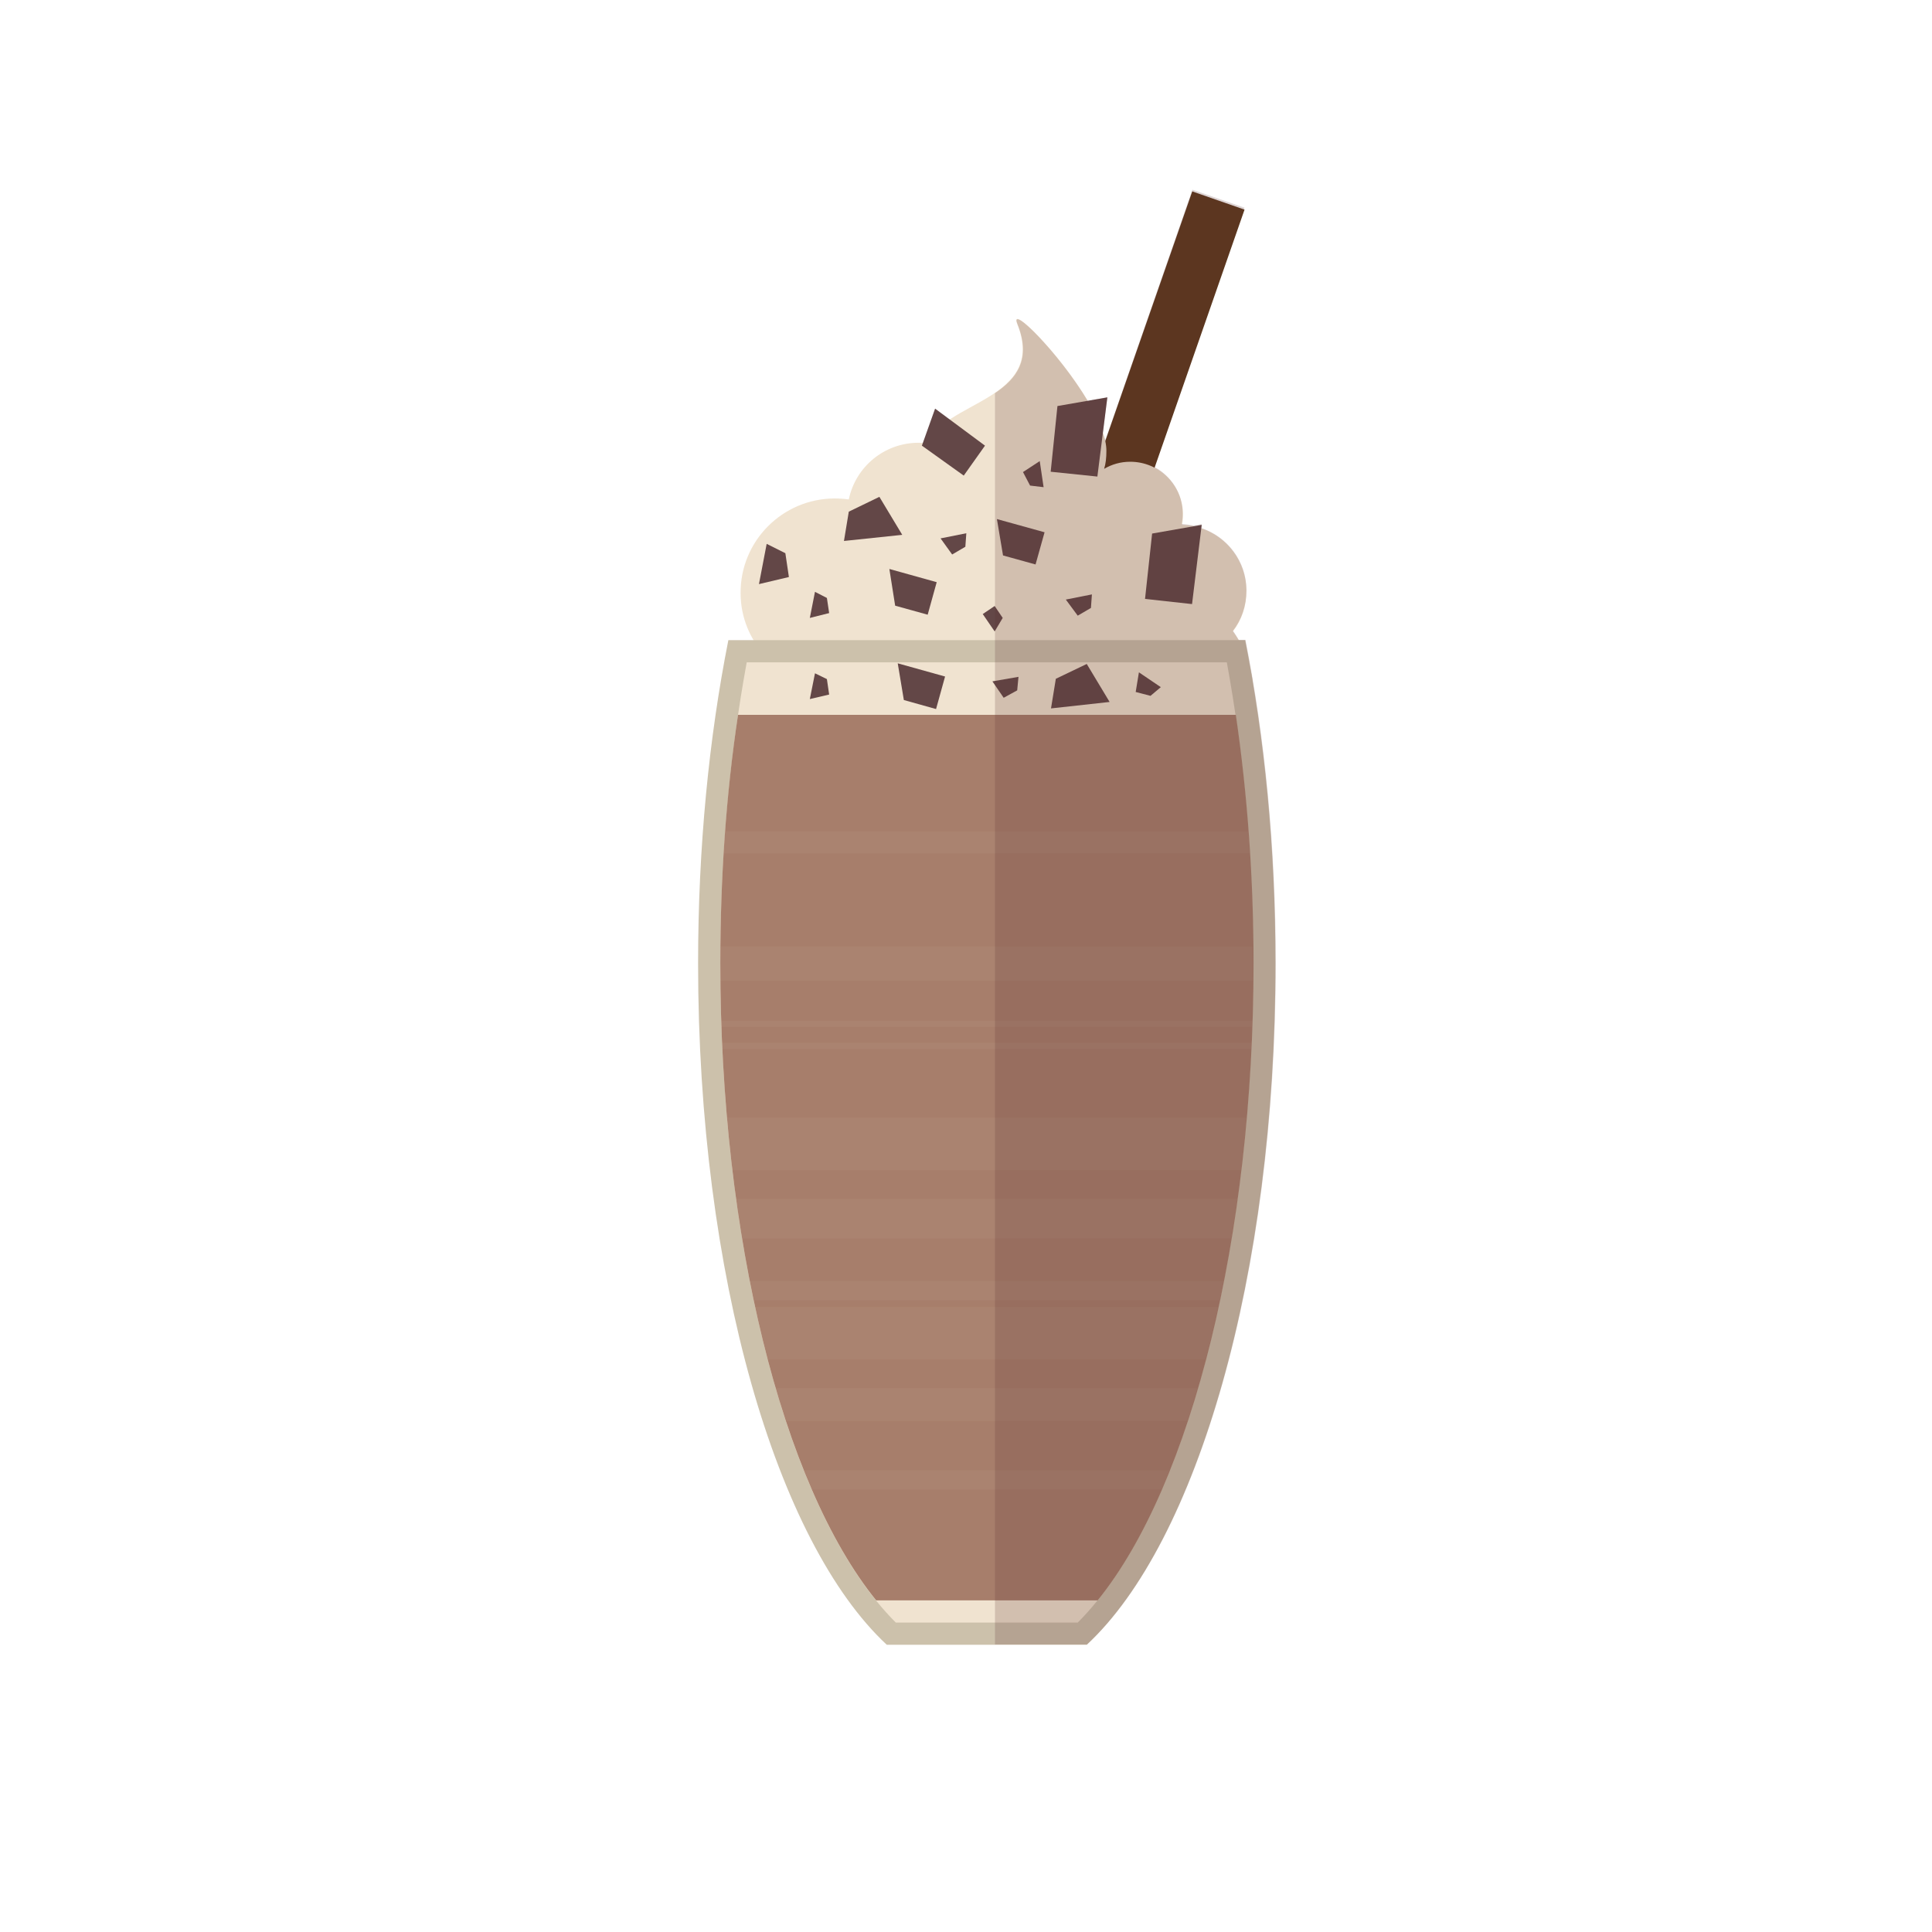 <?xml version="1.0" encoding="utf-8"?>
<!-- Generator: Adobe Illustrator 23.1.0, SVG Export Plug-In . SVG Version: 6.00 Build 0)  -->
<svg version="1.1" id="Layer_1" xmlns="http://www.w3.org/2000/svg" xmlns:xlink="http://www.w3.org/1999/xlink" x="0px" y="0px"
	 viewBox="0 0 60 60" style="enable-background:new 0 0 60 60;" xml:space="preserve">
<style type="text/css">
	.st0{fill:#5C381D;}
	.st1{fill:#F0E3D0;}
	.st2{fill:#CCC1AB;}
	.st3{fill:#634747;}
	.st4{fill:#A77E6B;}
	.st5{opacity:0.2;}
	.st6{opacity:0.3;fill:#E0CAB0;}
	.st7{opacity:0.2;fill:#5A2E2F;}
</style>
<g>
	<g>
		
			<rect x="29.95" y="10.95" transform="matrix(0.329 -0.944 0.944 0.329 12.931 41.82)" class="st0" width="11.87" height="1.72"/>
	</g>
	<path class="st1" d="M38.29,19.61c0.27-0.35,0.42-0.78,0.42-1.26c-0.01-1.12-0.9-2.02-2-2.05c0.02-0.1,0.03-0.21,0.03-0.32
		c0-0.9-0.73-1.64-1.64-1.64c-0.3,0-0.57,0.08-0.81,0.22c0.05-0.16,0.07-0.34,0.07-0.56c0-1.53-3.13-4.85-2.77-3.94
		c0.95,2.38-2.39,2.42-2.74,3.72c-0.11-0.02-0.21-0.03-0.32-0.03c-1.07,0-1.96,0.75-2.17,1.76c-0.15-0.02-0.3-0.03-0.45-0.03
		c-1.61,0.01-2.92,1.32-2.91,2.94c0,0.75,0.29,1.43,0.76,1.94c-0.54,0.5-0.89,1.22-0.88,2.01c0.01,1.5,1.23,2.71,2.73,2.7
		c0.01,0,0.01,0,0.02,0c0,0.05-0.02,0.1-0.01,0.15c0,0.92,0.76,1.67,1.68,1.67c0.92-0.01,1.67-0.76,1.67-1.68c0,0,0-0.01,0-0.01
		c0.09,0.01,0.18,0.01,0.28,0.01c0.09,0,0.17-0.01,0.26-0.01c0.3,0.22,0.63,0.39,0.99,0.49c-0.12,0.29-0.19,0.62-0.19,0.95
		c0.01,1.35,1.11,2.44,2.46,2.44c1.35-0.01,2.45-1.11,2.44-2.46c0-0.94-0.53-1.74-1.31-2.15c0.09-0.13,0.17-0.27,0.24-0.42
		c0.49,0.32,1.07,0.5,1.7,0.5c1.71-0.01,3.09-1.4,3.08-3.11C38.9,20.76,38.67,20.12,38.29,19.61z"/>
	<path class="st2" d="M27.54,51.08h6.21c3.42-3.18,5.86-11.45,5.86-21.16c0-3.61-0.34-7.01-0.94-10.04H22.62
		c-0.6,3.02-0.94,6.43-0.94,10.04C21.68,39.63,24.12,47.9,27.54,51.08z"/>
	<path class="st1" d="M27.82,50.39c-3.27-3.26-5.45-11.42-5.45-20.47c0-3.27,0.28-6.41,0.82-9.35H38.1
		c0.54,2.94,0.82,6.08,0.82,9.35c0,9.05-2.18,17.2-5.45,20.47H27.82z"/>
	<g>
		<g>
			<polygon class="st3" points="32.84,12.61 32.63,14.65 34.08,14.8 34.39,12.34 			"/>
		</g>
		<g>
			<polygon class="st3" points="35.78,16.57 35.56,18.6 37.02,18.76 37.32,16.3 			"/>
		</g>
		<g>
			<polygon class="st3" points="28.63,13.84 29.93,14.77 30.59,13.84 29.04,12.69 			"/>
		</g>
		<g>
			<polygon class="st3" points="28.07,21.74 29.07,22.02 29.35,21.01 27.88,20.6 			"/>
		</g>
		<g>
			<polygon class="st3" points="27.8,18.81 28.81,19.09 29.09,18.08 27.62,17.67 			"/>
		</g>
		<g>
			<polygon class="st3" points="31.15,17.25 32.16,17.53 32.44,16.53 30.96,16.12 			"/>
		</g>
		<g>
			<polygon class="st3" points="31.14,19.19 30.89,18.82 30.52,19.07 30.89,19.61 			"/>
		</g>
		<g>
			<polygon class="st3" points="25.75,19.04 25.68,18.57 25.31,18.38 25.15,19.19 			"/>
		</g>
		<g>
			<polygon class="st3" points="25.75,21.57 25.68,21.09 25.31,20.91 25.15,21.71 			"/>
		</g>
		<g>
			<polygon class="st3" points="31.17,21.67 31.59,21.44 31.63,21.02 30.82,21.16 			"/>
		</g>
		<g>
			<polygon class="st3" points="35.27,21.49 35.73,21.61 36.05,21.34 35.37,20.88 			"/>
		</g>
		<g>
			<polygon class="st3" points="33.47,19.12 33.88,18.88 33.91,18.46 33.1,18.62 			"/>
		</g>
		<g>
			<polygon class="st3" points="29.57,17.22 29.98,16.98 30.01,16.56 29.21,16.72 			"/>
		</g>
		<g>
			<polygon class="st3" points="31.77,14.66 31.99,15.08 32.41,15.13 32.29,14.32 			"/>
		</g>
		<g>
			<polygon class="st3" points="24.5,17.92 24.39,17.18 23.81,16.89 23.57,18.14 			"/>
		</g>
		<g>
			<polygon class="st3" points="33.75,20.62 32.79,21.08 32.64,22 34.46,21.8 			"/>
		</g>
		<g>
			<polygon class="st3" points="27.31,15.43 26.36,15.89 26.21,16.8 28.02,16.61 			"/>
		</g>
	</g>
	<path class="st4" d="M22.37,29.92c0,8.47,1.91,16.16,4.84,19.78h6.88c2.93-3.62,4.84-11.32,4.84-19.78c0-2.67-0.19-5.26-0.55-7.72
		H22.92C22.55,24.66,22.37,27.25,22.37,29.92z"/>
	<g class="st5">
		<path class="st6" d="M22.48,26.5h16.33c-0.01-0.23-0.03-0.46-0.04-0.68H22.52C22.5,26.04,22.49,26.27,22.48,26.5z"/>
		<path class="st6" d="M38.86,32.38H22.43c0,0.07,0.01,0.14,0.01,0.2h16.42C38.86,32.51,38.86,32.45,38.86,32.38z"/>
		<path class="st6" d="M38.71,34.71H22.57c0.05,0.55,0.11,1.1,0.17,1.63h15.8C38.61,35.8,38.67,35.26,38.71,34.71z"/>
		<path class="st6" d="M38.92,29.92c0-0.18-0.01-0.35-0.01-0.53H22.37c0,0.18-0.01,0.35-0.01,0.53c0,0.18,0.01,0.36,0.01,0.54h16.54
			C38.92,30.28,38.92,30.1,38.92,29.92z"/>
		<path class="st6" d="M22.4,31.89h16.48c0-0.06,0.01-0.13,0.01-0.19H22.4C22.4,31.76,22.4,31.82,22.4,31.89z"/>
		<path class="st6" d="M23.45,40.59c0.12,0.56,0.25,1.1,0.39,1.63h13.6c0.14-0.53,0.27-1.07,0.39-1.63H23.45z"/>
		<path class="st6" d="M38.43,37.23H22.86c0.06,0.42,0.12,0.82,0.19,1.23h15.19C38.31,38.05,38.37,37.65,38.43,37.23z"/>
		<path class="st6" d="M24.09,43.11c0.1,0.35,0.21,0.69,0.31,1.02h12.48c0.11-0.33,0.21-0.67,0.31-1.02H24.09z"/>
		<path class="st6" d="M23.4,40.38h14.48c0.04-0.19,0.08-0.4,0.12-0.6H23.29C23.33,39.98,23.36,40.19,23.4,40.38z"/>
		<path class="st6" d="M36.32,45.66H24.97c0.08,0.2,0.16,0.4,0.24,0.6h10.87C36.16,46.07,36.24,45.86,36.32,45.66z"/>
	</g>
	<path class="st7" d="M34.25,13.45l0.14-1.11l-0.61,0.11c-0.89-1.49-2.45-3.04-2.18-2.38c0.44,1.09-0.03,1.69-0.7,2.14v38.86h2.86
		c3.42-3.18,5.86-11.45,5.86-21.16c0-3.61-0.34-7.01-0.94-10.04h-0.21c-0.06-0.09-0.11-0.19-0.18-0.28
		c0.27-0.35,0.42-0.78,0.42-1.26c0-0.9-0.59-1.66-1.4-1.93l0.01-0.12l-0.25,0.04c-0.12-0.02-0.24-0.04-0.37-0.05
		c0.02-0.1,0.03-0.21,0.03-0.32c0-0.63-0.36-1.17-0.88-1.45l2.8-8.05l-1.62-0.56l-2.7,7.77C34.31,13.62,34.28,13.54,34.25,13.45z"/>
</g>
</svg>
